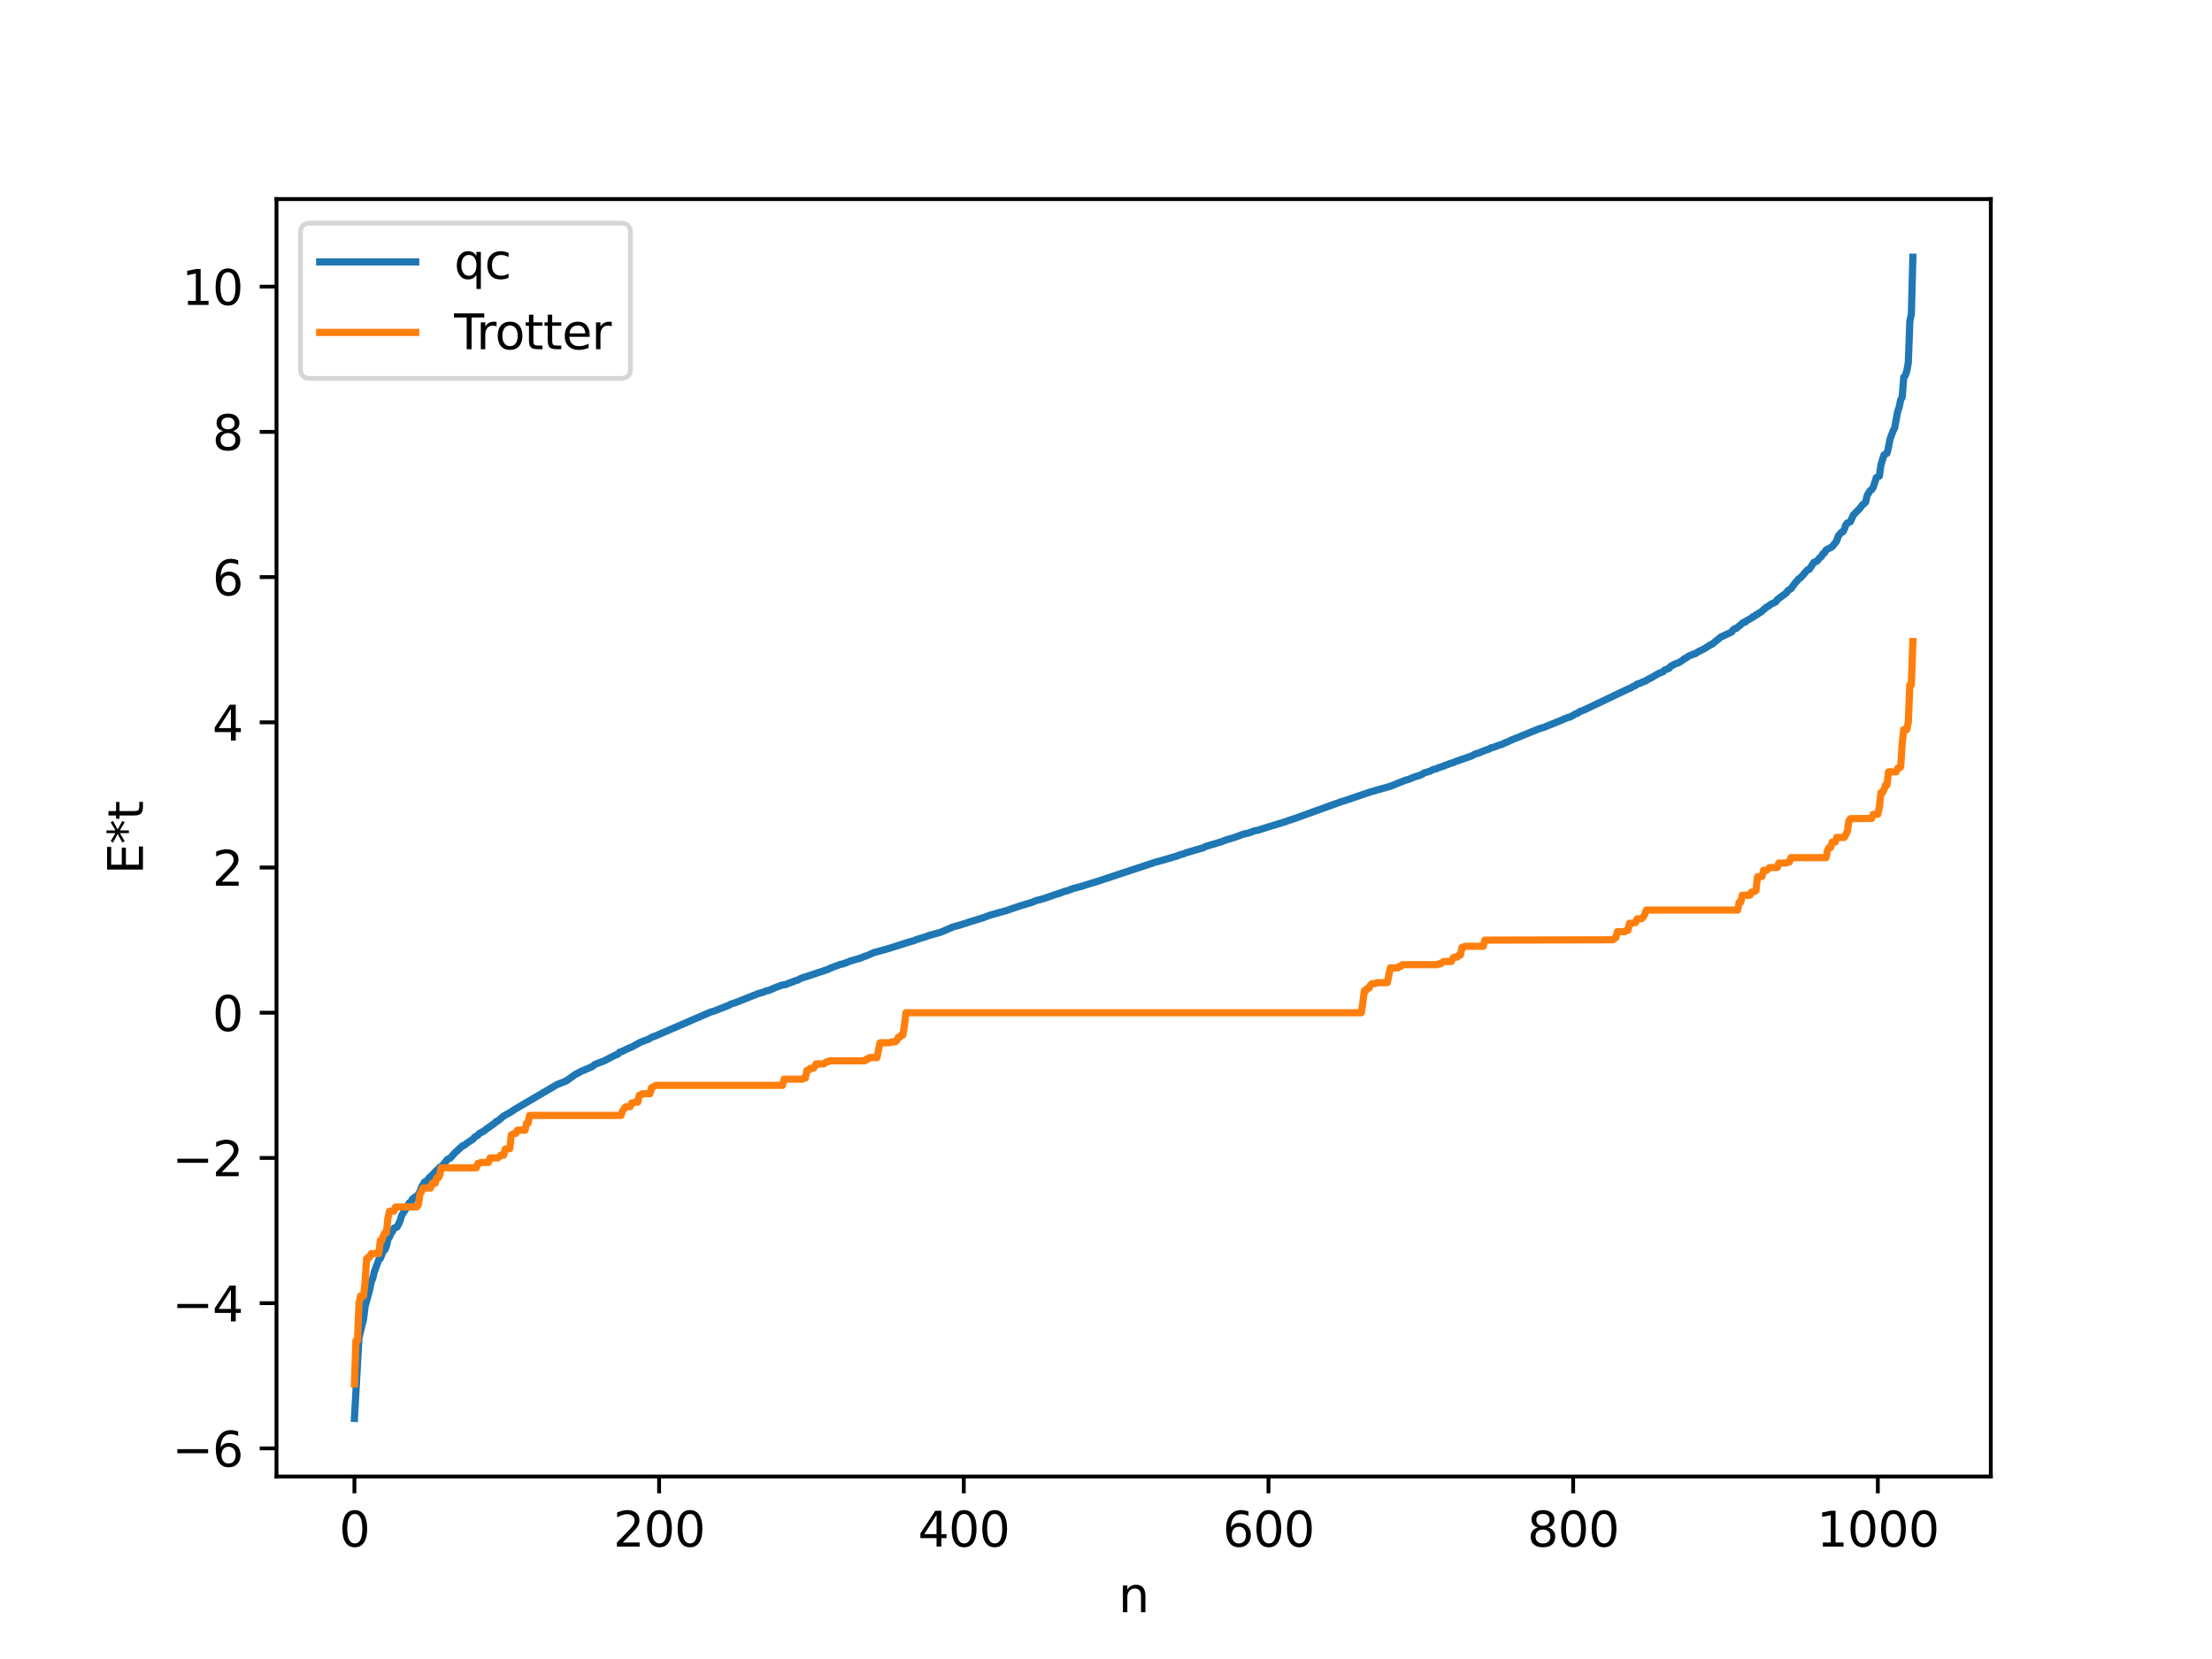 <?xml version="1.0" encoding="utf-8" standalone="no"?>
<!DOCTYPE svg PUBLIC "-//W3C//DTD SVG 1.1//EN"
  "http://www.w3.org/Graphics/SVG/1.1/DTD/svg11.dtd">
<svg xmlns:xlink="http://www.w3.org/1999/xlink" width="460.8pt" height="345.6pt" viewBox="0 0 460.8 345.6" xmlns="http://www.w3.org/2000/svg" version="1.1">
 <defs>
  <style type="text/css">*{stroke-linejoin: round; stroke-linecap: butt}</style>
 </defs>
 <g id="figure_1">
  <g id="patch_1">
   <path d="M 0 345.6 
L 460.8 345.6 
L 460.8 0 
L 0 0 
z
" style="fill: #ffffff"/>
  </g>
  <g id="axes_1">
   <g id="patch_2">
    <path d="M 57.6 307.584 
L 414.72 307.584 
L 414.72 41.472 
L 57.6 41.472 
z
" style="fill: #ffffff"/>
   </g>
   <g id="matplotlib.axis_1">
    <g id="xtick_1">
     <g id="line2d_1">
      <defs>
       <path id="mdd84187327" d="M 0 0 
L 0 3.5 
" style="stroke: #000000; stroke-width: 0.8"/>
      </defs>
      <g>
       <use xlink:href="#mdd84187327" x="73.833" y="307.584" style="stroke: #000000; stroke-width: 0.8"/>
      </g>
     </g>
     <g id="text_1">
      <!-- 0 -->
      <g transform="translate(70.651 322.182) scale(0.1 -0.1)">
       <defs>
        <path id="DejaVuSans-30" d="M 2034 4250 
Q 1547 4250 1301 3770 
Q 1056 3291 1056 2328 
Q 1056 1369 1301 889 
Q 1547 409 2034 409 
Q 2525 409 2770 889 
Q 3016 1369 3016 2328 
Q 3016 3291 2770 3770 
Q 2525 4250 2034 4250 
z
M 2034 4750 
Q 2819 4750 3233 4129 
Q 3647 3509 3647 2328 
Q 3647 1150 3233 529 
Q 2819 -91 2034 -91 
Q 1250 -91 836 529 
Q 422 1150 422 2328 
Q 422 3509 836 4129 
Q 1250 4750 2034 4750 
z
" transform="scale(0.016)"/>
       </defs>
       <use xlink:href="#DejaVuSans-30"/>
      </g>
     </g>
    </g>
    <g id="xtick_2">
     <g id="line2d_2">
      <g>
       <use xlink:href="#mdd84187327" x="137.304" y="307.584" style="stroke: #000000; stroke-width: 0.8"/>
      </g>
     </g>
     <g id="text_2">
      <!-- 200 -->
      <g transform="translate(127.76 322.182) scale(0.1 -0.1)">
       <defs>
        <path id="DejaVuSans-32" d="M 1228 531 
L 3431 531 
L 3431 0 
L 469 0 
L 469 531 
Q 828 903 1448 1529 
Q 2069 2156 2228 2338 
Q 2531 2678 2651 2914 
Q 2772 3150 2772 3378 
Q 2772 3750 2511 3984 
Q 2250 4219 1831 4219 
Q 1534 4219 1204 4116 
Q 875 4013 500 3803 
L 500 4441 
Q 881 4594 1212 4672 
Q 1544 4750 1819 4750 
Q 2544 4750 2975 4387 
Q 3406 4025 3406 3419 
Q 3406 3131 3298 2873 
Q 3191 2616 2906 2266 
Q 2828 2175 2409 1742 
Q 1991 1309 1228 531 
z
" transform="scale(0.016)"/>
       </defs>
       <use xlink:href="#DejaVuSans-32"/>
       <use xlink:href="#DejaVuSans-30" x="63.623"/>
       <use xlink:href="#DejaVuSans-30" x="127.246"/>
      </g>
     </g>
    </g>
    <g id="xtick_3">
     <g id="line2d_3">
      <g>
       <use xlink:href="#mdd84187327" x="200.775" y="307.584" style="stroke: #000000; stroke-width: 0.8"/>
      </g>
     </g>
     <g id="text_3">
      <!-- 400 -->
      <g transform="translate(191.231 322.182) scale(0.1 -0.1)">
       <defs>
        <path id="DejaVuSans-34" d="M 2419 4116 
L 825 1625 
L 2419 1625 
L 2419 4116 
z
M 2253 4666 
L 3047 4666 
L 3047 1625 
L 3713 1625 
L 3713 1100 
L 3047 1100 
L 3047 0 
L 2419 0 
L 2419 1100 
L 313 1100 
L 313 1709 
L 2253 4666 
z
" transform="scale(0.016)"/>
       </defs>
       <use xlink:href="#DejaVuSans-34"/>
       <use xlink:href="#DejaVuSans-30" x="63.623"/>
       <use xlink:href="#DejaVuSans-30" x="127.246"/>
      </g>
     </g>
    </g>
    <g id="xtick_4">
     <g id="line2d_4">
      <g>
       <use xlink:href="#mdd84187327" x="264.246" y="307.584" style="stroke: #000000; stroke-width: 0.8"/>
      </g>
     </g>
     <g id="text_4">
      <!-- 600 -->
      <g transform="translate(254.702 322.182) scale(0.1 -0.1)">
       <defs>
        <path id="DejaVuSans-36" d="M 2113 2584 
Q 1688 2584 1439 2293 
Q 1191 2003 1191 1497 
Q 1191 994 1439 701 
Q 1688 409 2113 409 
Q 2538 409 2786 701 
Q 3034 994 3034 1497 
Q 3034 2003 2786 2293 
Q 2538 2584 2113 2584 
z
M 3366 4563 
L 3366 3988 
Q 3128 4100 2886 4159 
Q 2644 4219 2406 4219 
Q 1781 4219 1451 3797 
Q 1122 3375 1075 2522 
Q 1259 2794 1537 2939 
Q 1816 3084 2150 3084 
Q 2853 3084 3261 2657 
Q 3669 2231 3669 1497 
Q 3669 778 3244 343 
Q 2819 -91 2113 -91 
Q 1303 -91 875 529 
Q 447 1150 447 2328 
Q 447 3434 972 4092 
Q 1497 4750 2381 4750 
Q 2619 4750 2861 4703 
Q 3103 4656 3366 4563 
z
" transform="scale(0.016)"/>
       </defs>
       <use xlink:href="#DejaVuSans-36"/>
       <use xlink:href="#DejaVuSans-30" x="63.623"/>
       <use xlink:href="#DejaVuSans-30" x="127.246"/>
      </g>
     </g>
    </g>
    <g id="xtick_5">
     <g id="line2d_5">
      <g>
       <use xlink:href="#mdd84187327" x="327.717" y="307.584" style="stroke: #000000; stroke-width: 0.8"/>
      </g>
     </g>
     <g id="text_5">
      <!-- 800 -->
      <g transform="translate(318.173 322.182) scale(0.1 -0.1)">
       <defs>
        <path id="DejaVuSans-38" d="M 2034 2216 
Q 1584 2216 1326 1975 
Q 1069 1734 1069 1313 
Q 1069 891 1326 650 
Q 1584 409 2034 409 
Q 2484 409 2743 651 
Q 3003 894 3003 1313 
Q 3003 1734 2745 1975 
Q 2488 2216 2034 2216 
z
M 1403 2484 
Q 997 2584 770 2862 
Q 544 3141 544 3541 
Q 544 4100 942 4425 
Q 1341 4750 2034 4750 
Q 2731 4750 3128 4425 
Q 3525 4100 3525 3541 
Q 3525 3141 3298 2862 
Q 3072 2584 2669 2484 
Q 3125 2378 3379 2068 
Q 3634 1759 3634 1313 
Q 3634 634 3220 271 
Q 2806 -91 2034 -91 
Q 1263 -91 848 271 
Q 434 634 434 1313 
Q 434 1759 690 2068 
Q 947 2378 1403 2484 
z
M 1172 3481 
Q 1172 3119 1398 2916 
Q 1625 2713 2034 2713 
Q 2441 2713 2670 2916 
Q 2900 3119 2900 3481 
Q 2900 3844 2670 4047 
Q 2441 4250 2034 4250 
Q 1625 4250 1398 4047 
Q 1172 3844 1172 3481 
z
" transform="scale(0.016)"/>
       </defs>
       <use xlink:href="#DejaVuSans-38"/>
       <use xlink:href="#DejaVuSans-30" x="63.623"/>
       <use xlink:href="#DejaVuSans-30" x="127.246"/>
      </g>
     </g>
    </g>
    <g id="xtick_6">
     <g id="line2d_6">
      <g>
       <use xlink:href="#mdd84187327" x="391.188" y="307.584" style="stroke: #000000; stroke-width: 0.8"/>
      </g>
     </g>
     <g id="text_6">
      <!-- 1000 -->
      <g transform="translate(378.463 322.182) scale(0.1 -0.1)">
       <defs>
        <path id="DejaVuSans-31" d="M 794 531 
L 1825 531 
L 1825 4091 
L 703 3866 
L 703 4441 
L 1819 4666 
L 2450 4666 
L 2450 531 
L 3481 531 
L 3481 0 
L 794 0 
L 794 531 
z
" transform="scale(0.016)"/>
       </defs>
       <use xlink:href="#DejaVuSans-31"/>
       <use xlink:href="#DejaVuSans-30" x="63.623"/>
       <use xlink:href="#DejaVuSans-30" x="127.246"/>
       <use xlink:href="#DejaVuSans-30" x="190.869"/>
      </g>
     </g>
    </g>
    <g id="text_7">
     <!-- n -->
     <g transform="translate(232.991 335.861) scale(0.1 -0.1)">
      <defs>
       <path id="DejaVuSans-6e" d="M 3513 2113 
L 3513 0 
L 2938 0 
L 2938 2094 
Q 2938 2591 2744 2837 
Q 2550 3084 2163 3084 
Q 1697 3084 1428 2787 
Q 1159 2491 1159 1978 
L 1159 0 
L 581 0 
L 581 3500 
L 1159 3500 
L 1159 2956 
Q 1366 3272 1645 3428 
Q 1925 3584 2291 3584 
Q 2894 3584 3203 3211 
Q 3513 2838 3513 2113 
z
" transform="scale(0.016)"/>
      </defs>
      <use xlink:href="#DejaVuSans-6e"/>
     </g>
    </g>
   </g>
   <g id="matplotlib.axis_2">
    <g id="ytick_1">
     <g id="line2d_7">
      <defs>
       <path id="mf8ca3d4387" d="M 0 0 
L -3.5 0 
" style="stroke: #000000; stroke-width: 0.8"/>
      </defs>
      <g>
       <use xlink:href="#mf8ca3d4387" x="57.6" y="301.722" style="stroke: #000000; stroke-width: 0.8"/>
      </g>
     </g>
     <g id="text_8">
      <!-- −6 -->
      <g transform="translate(35.858 305.521) scale(0.1 -0.1)">
       <defs>
        <path id="DejaVuSans-2212" d="M 678 2272 
L 4684 2272 
L 4684 1741 
L 678 1741 
L 678 2272 
z
" transform="scale(0.016)"/>
       </defs>
       <use xlink:href="#DejaVuSans-2212"/>
       <use xlink:href="#DejaVuSans-36" x="83.789"/>
      </g>
     </g>
    </g>
    <g id="ytick_2">
     <g id="line2d_8">
      <g>
       <use xlink:href="#mf8ca3d4387" x="57.6" y="271.471" style="stroke: #000000; stroke-width: 0.8"/>
      </g>
     </g>
     <g id="text_9">
      <!-- −4 -->
      <g transform="translate(35.858 275.27) scale(0.1 -0.1)">
       <use xlink:href="#DejaVuSans-2212"/>
       <use xlink:href="#DejaVuSans-34" x="83.789"/>
      </g>
     </g>
    </g>
    <g id="ytick_3">
     <g id="line2d_9">
      <g>
       <use xlink:href="#mf8ca3d4387" x="57.6" y="241.22" style="stroke: #000000; stroke-width: 0.8"/>
      </g>
     </g>
     <g id="text_10">
      <!-- −2 -->
      <g transform="translate(35.858 245.02) scale(0.1 -0.1)">
       <use xlink:href="#DejaVuSans-2212"/>
       <use xlink:href="#DejaVuSans-32" x="83.789"/>
      </g>
     </g>
    </g>
    <g id="ytick_4">
     <g id="line2d_10">
      <g>
       <use xlink:href="#mf8ca3d4387" x="57.6" y="210.97" style="stroke: #000000; stroke-width: 0.8"/>
      </g>
     </g>
     <g id="text_11">
      <!-- 0 -->
      <g transform="translate(44.237 214.769) scale(0.1 -0.1)">
       <use xlink:href="#DejaVuSans-30"/>
      </g>
     </g>
    </g>
    <g id="ytick_5">
     <g id="line2d_11">
      <g>
       <use xlink:href="#mf8ca3d4387" x="57.6" y="180.719" style="stroke: #000000; stroke-width: 0.8"/>
      </g>
     </g>
     <g id="text_12">
      <!-- 2 -->
      <g transform="translate(44.237 184.518) scale(0.1 -0.1)">
       <use xlink:href="#DejaVuSans-32"/>
      </g>
     </g>
    </g>
    <g id="ytick_6">
     <g id="line2d_12">
      <g>
       <use xlink:href="#mf8ca3d4387" x="57.6" y="150.468" style="stroke: #000000; stroke-width: 0.8"/>
      </g>
     </g>
     <g id="text_13">
      <!-- 4 -->
      <g transform="translate(44.237 154.268) scale(0.1 -0.1)">
       <use xlink:href="#DejaVuSans-34"/>
      </g>
     </g>
    </g>
    <g id="ytick_7">
     <g id="line2d_13">
      <g>
       <use xlink:href="#mf8ca3d4387" x="57.6" y="120.218" style="stroke: #000000; stroke-width: 0.8"/>
      </g>
     </g>
     <g id="text_14">
      <!-- 6 -->
      <g transform="translate(44.237 124.017) scale(0.1 -0.1)">
       <use xlink:href="#DejaVuSans-36"/>
      </g>
     </g>
    </g>
    <g id="ytick_8">
     <g id="line2d_14">
      <g>
       <use xlink:href="#mf8ca3d4387" x="57.6" y="89.967" style="stroke: #000000; stroke-width: 0.8"/>
      </g>
     </g>
     <g id="text_15">
      <!-- 8 -->
      <g transform="translate(44.237 93.766) scale(0.1 -0.1)">
       <use xlink:href="#DejaVuSans-38"/>
      </g>
     </g>
    </g>
    <g id="ytick_9">
     <g id="line2d_15">
      <g>
       <use xlink:href="#mf8ca3d4387" x="57.6" y="59.716" style="stroke: #000000; stroke-width: 0.8"/>
      </g>
     </g>
     <g id="text_16">
      <!-- 10 -->
      <g transform="translate(37.875 63.516) scale(0.1 -0.1)">
       <use xlink:href="#DejaVuSans-31"/>
       <use xlink:href="#DejaVuSans-30" x="63.623"/>
      </g>
     </g>
    </g>
    <g id="text_17">
     <!-- E*t -->
     <g transform="translate(29.778 182.148) rotate(-90) scale(0.1 -0.1)">
      <defs>
       <path id="DejaVuSans-45" d="M 628 4666 
L 3578 4666 
L 3578 4134 
L 1259 4134 
L 1259 2753 
L 3481 2753 
L 3481 2222 
L 1259 2222 
L 1259 531 
L 3634 531 
L 3634 0 
L 628 0 
L 628 4666 
z
" transform="scale(0.016)"/>
       <path id="DejaVuSans-2a" d="M 3009 3897 
L 1888 3291 
L 3009 2681 
L 2828 2375 
L 1778 3009 
L 1778 1831 
L 1422 1831 
L 1422 3009 
L 372 2375 
L 191 2681 
L 1313 3291 
L 191 3897 
L 372 4206 
L 1422 3572 
L 1422 4750 
L 1778 4750 
L 1778 3572 
L 2828 4206 
L 3009 3897 
z
" transform="scale(0.016)"/>
       <path id="DejaVuSans-74" d="M 1172 4494 
L 1172 3500 
L 2356 3500 
L 2356 3053 
L 1172 3053 
L 1172 1153 
Q 1172 725 1289 603 
Q 1406 481 1766 481 
L 2356 481 
L 2356 0 
L 1766 0 
Q 1100 0 847 248 
Q 594 497 594 1153 
L 594 3053 
L 172 3053 
L 172 3500 
L 594 3500 
L 594 4494 
L 1172 4494 
z
" transform="scale(0.016)"/>
      </defs>
      <use xlink:href="#DejaVuSans-45"/>
      <use xlink:href="#DejaVuSans-2a" x="63.184"/>
      <use xlink:href="#DejaVuSans-74" x="113.184"/>
     </g>
    </g>
   </g>
   <g id="line2d_16">
    <path d="M 73.833 295.488 
L 74.785 278.631 
L 75.737 274.768 
L 76.054 272.14 
L 77.006 268.661 
L 77.324 267.065 
L 77.641 266.345 
L 77.958 265.013 
L 78.91 262.403 
L 79.228 262.167 
L 79.862 260.571 
L 80.18 260.363 
L 80.497 259.592 
L 80.815 258.13 
L 81.132 257.708 
L 81.449 256.951 
L 81.767 256.513 
L 82.084 255.843 
L 82.719 255.614 
L 83.353 254.335 
L 83.671 253.193 
L 84.623 251.733 
L 85.258 250.586 
L 85.575 250.48 
L 85.892 249.809 
L 86.527 249.305 
L 86.844 249.211 
L 87.479 248.305 
L 87.796 247.383 
L 88.431 246.246 
L 89.066 245.911 
L 89.383 245.372 
L 90.018 244.815 
L 90.97 243.787 
L 91.287 243.583 
L 91.605 243.176 
L 91.922 243.037 
L 92.557 242.359 
L 93.191 241.53 
L 93.826 241.223 
L 94.778 240.14 
L 96.048 238.985 
L 96.365 238.672 
L 96.682 238.617 
L 97.317 238.106 
L 98.586 237.263 
L 98.904 236.854 
L 99.539 236.5 
L 99.856 236.113 
L 100.808 235.622 
L 101.443 235.105 
L 103.029 234 
L 103.347 233.647 
L 103.664 233.548 
L 104.934 232.484 
L 106.52 231.602 
L 107.155 231.152 
L 116.041 225.937 
L 117.945 225.189 
L 119.849 223.829 
L 121.119 223.152 
L 122.071 222.761 
L 123.34 222.208 
L 123.975 221.716 
L 125.879 220.987 
L 128.1 219.834 
L 128.735 219.593 
L 129.053 219.202 
L 129.687 218.983 
L 130.639 218.505 
L 131.591 218.113 
L 133.496 217.082 
L 135.082 216.502 
L 135.717 216.108 
L 136.352 215.882 
L 148.094 210.804 
L 148.729 210.642 
L 151.902 209.393 
L 152.22 209.173 
L 153.172 208.883 
L 157.932 206.993 
L 159.201 206.63 
L 159.519 206.428 
L 160.153 206.334 
L 161.74 205.629 
L 162.375 205.432 
L 162.692 205.272 
L 163.644 205.09 
L 165.866 204.246 
L 166.183 204.179 
L 166.818 203.822 
L 167.453 203.598 
L 168.087 203.407 
L 172.53 201.928 
L 173.165 201.606 
L 175.069 200.895 
L 175.704 200.785 
L 176.021 200.604 
L 176.339 200.555 
L 176.973 200.244 
L 179.195 199.616 
L 180.147 199.205 
L 180.464 199.132 
L 181.099 198.86 
L 182.051 198.439 
L 184.907 197.659 
L 186.494 197.159 
L 187.129 196.956 
L 189.033 196.349 
L 189.985 196.058 
L 190.302 195.998 
L 190.937 195.719 
L 192.841 195.142 
L 193.476 194.894 
L 196.015 194.183 
L 198.553 193.093 
L 199.823 192.751 
L 202.362 191.935 
L 204.9 191.147 
L 206.17 190.665 
L 209.661 189.684 
L 212.517 188.703 
L 215.056 187.95 
L 215.691 187.659 
L 217.595 187.139 
L 219.816 186.357 
L 220.768 186.079 
L 221.72 185.7 
L 222.355 185.553 
L 223.624 185.074 
L 225.529 184.58 
L 226.163 184.357 
L 227.433 183.968 
L 228.067 183.786 
L 240.762 179.582 
L 242.031 179.251 
L 244.887 178.407 
L 245.205 178.352 
L 245.522 178.156 
L 246.474 177.9 
L 247.109 177.64 
L 250.6 176.624 
L 251.234 176.314 
L 254.408 175.366 
L 255.36 174.989 
L 257.264 174.417 
L 259.168 173.718 
L 259.803 173.608 
L 260.438 173.417 
L 261.39 173.054 
L 262.024 172.957 
L 264.246 172.25 
L 267.42 171.279 
L 268.372 170.953 
L 269.641 170.533 
L 279.479 166.981 
L 280.114 166.801 
L 284.239 165.397 
L 285.509 164.965 
L 289.317 163.884 
L 289.952 163.671 
L 292.808 162.524 
L 293.443 162.367 
L 294.077 162.09 
L 294.712 161.832 
L 295.664 161.556 
L 296.299 161.286 
L 296.616 161.028 
L 297.886 160.655 
L 298.52 160.327 
L 299.155 160.161 
L 299.79 159.89 
L 300.742 159.604 
L 301.059 159.393 
L 301.377 159.351 
L 302.011 159.071 
L 302.646 158.893 
L 303.281 158.621 
L 306.454 157.521 
L 307.406 157.041 
L 308.041 156.878 
L 309.31 156.329 
L 309.945 156.122 
L 310.262 156.039 
L 310.58 155.786 
L 311.215 155.645 
L 312.484 155.163 
L 312.801 155.118 
L 313.436 154.775 
L 314.071 154.545 
L 314.705 154.224 
L 320.735 151.768 
L 321.687 151.497 
L 322.322 151.225 
L 325.496 149.953 
L 325.813 149.755 
L 326.13 149.707 
L 326.448 149.495 
L 327.082 149.374 
L 328.352 148.641 
L 328.669 148.565 
L 328.986 148.29 
L 329.939 147.932 
L 339.142 143.534 
L 339.777 143.291 
L 340.094 143.045 
L 340.729 142.789 
L 341.046 142.502 
L 341.681 142.318 
L 342.315 142.006 
L 342.633 141.943 
L 343.585 141.367 
L 343.902 141.251 
L 344.537 140.866 
L 345.489 140.309 
L 346.441 139.95 
L 346.758 139.588 
L 347.71 139.216 
L 348.028 138.804 
L 348.98 138.292 
L 349.615 138.098 
L 350.567 137.51 
L 350.884 137.201 
L 351.201 137.108 
L 351.836 136.644 
L 352.471 136.417 
L 352.788 136.237 
L 353.105 136.202 
L 353.74 135.778 
L 354.375 135.476 
L 355.01 135.162 
L 356.279 134.35 
L 356.596 134.238 
L 358.5 132.694 
L 360.722 131.673 
L 361.039 131.211 
L 361.357 130.97 
L 361.674 130.922 
L 363.261 129.608 
L 363.578 129.586 
L 363.896 129.283 
L 364.848 128.781 
L 365.165 128.459 
L 365.482 128.413 
L 365.8 128.062 
L 366.117 127.999 
L 366.434 127.678 
L 366.752 127.556 
L 368.021 126.466 
L 368.339 126.316 
L 368.973 125.833 
L 369.925 125.399 
L 370.243 124.912 
L 372.147 123.496 
L 372.464 123.016 
L 373.099 122.635 
L 374.051 121.322 
L 374.368 121.035 
L 374.686 120.578 
L 375.003 120.436 
L 375.638 119.752 
L 376.272 118.984 
L 376.59 118.675 
L 376.907 118.603 
L 377.859 117.155 
L 378.494 116.915 
L 379.129 116.144 
L 379.446 115.931 
L 379.763 115.332 
L 380.081 115.168 
L 380.398 114.577 
L 381.667 113.899 
L 382.62 112.683 
L 382.937 111.67 
L 383.572 110.918 
L 383.889 110.811 
L 384.206 110.237 
L 384.524 109.325 
L 384.841 108.929 
L 385.158 108.863 
L 385.476 108.641 
L 386.11 107.249 
L 387.38 105.97 
L 388.015 105.126 
L 388.332 104.931 
L 388.649 104.592 
L 388.967 103.211 
L 389.601 102.178 
L 389.919 101.994 
L 390.236 101.479 
L 390.871 99.501 
L 391.505 99.191 
L 391.823 96.893 
L 392.458 94.78 
L 393.092 94.432 
L 393.41 93.187 
L 393.727 91.463 
L 394.362 89.775 
L 394.679 89.188 
L 395.314 85.733 
L 395.631 84.844 
L 395.948 83.267 
L 396.266 82.734 
L 396.583 78.585 
L 396.9 78.252 
L 397.218 77.322 
L 397.535 75.56 
L 397.853 66.938 
L 398.17 65.433 
L 398.487 53.568 
L 398.487 53.568 
" clip-path="url(#p68a61c55f1)" style="fill: none; stroke: #1f77b4; stroke-width: 1.5; stroke-linecap: square"/>
   </g>
   <g id="line2d_17">
    <path d="M 73.833 288.297 
L 74.15 279.273 
L 74.467 279.273 
L 74.785 271.56 
L 75.102 269.958 
L 75.737 269.958 
L 76.054 267.072 
L 76.372 262.201 
L 76.689 261.902 
L 77.006 261.902 
L 77.324 261.148 
L 78.91 261.148 
L 79.228 258.399 
L 79.545 258.399 
L 79.862 257.404 
L 80.18 256.79 
L 80.497 256.79 
L 80.815 253.75 
L 81.132 252.32 
L 82.084 252.295 
L 82.401 251.449 
L 86.844 251.401 
L 87.162 250.937 
L 87.479 248.735 
L 87.796 248.248 
L 88.114 247.485 
L 89.7 247.485 
L 90.018 246.511 
L 90.653 246.511 
L 90.97 245.38 
L 91.287 245.38 
L 91.605 244.79 
L 91.922 243.274 
L 99.221 243.274 
L 99.539 242.371 
L 99.856 242.371 
L 100.173 242.157 
L 101.76 242.157 
L 102.077 241.22 
L 103.664 241.22 
L 103.981 241.009 
L 104.299 240.644 
L 104.934 240.644 
L 105.251 239.36 
L 106.203 239.295 
L 106.52 236.397 
L 107.155 236.11 
L 107.472 236.11 
L 107.79 235.443 
L 109.377 235.443 
L 109.694 233.978 
L 110.011 233.978 
L 110.329 232.36 
L 129.37 232.36 
L 129.687 231.441 
L 130.322 230.576 
L 131.274 230.521 
L 131.591 229.769 
L 131.909 229.769 
L 132.226 229.597 
L 132.861 229.597 
L 133.178 228.149 
L 133.496 228.149 
L 133.813 227.845 
L 135.4 227.845 
L 135.717 226.611 
L 136.669 226.095 
L 163.01 226.095 
L 163.327 224.813 
L 167.135 224.813 
L 167.453 224.579 
L 167.77 224.579 
L 168.087 222.993 
L 168.405 222.993 
L 168.722 222.57 
L 169.357 222.57 
L 169.674 222.296 
L 169.991 221.642 
L 171.578 221.642 
L 172.213 221.181 
L 172.53 221.181 
L 172.848 220.985 
L 180.147 220.985 
L 180.464 220.648 
L 180.781 220.648 
L 181.099 220.318 
L 182.686 220.318 
L 183.32 217.235 
L 185.542 217.207 
L 185.859 217.028 
L 186.494 217.028 
L 186.811 216.758 
L 187.129 216.08 
L 187.446 216.08 
L 187.763 215.621 
L 188.081 215.621 
L 188.398 213.704 
L 188.715 210.97 
L 283.605 210.97 
L 284.239 206.319 
L 284.557 206.319 
L 284.874 205.86 
L 285.191 205.86 
L 285.509 205.182 
L 285.826 204.911 
L 286.461 204.911 
L 286.778 204.732 
L 289 204.705 
L 289.634 201.622 
L 291.221 201.622 
L 291.539 201.291 
L 291.856 201.291 
L 292.173 200.954 
L 299.472 200.954 
L 299.79 200.759 
L 300.107 200.759 
L 300.742 200.297 
L 302.329 200.297 
L 302.646 199.643 
L 302.963 199.37 
L 303.598 199.37 
L 303.915 198.946 
L 304.233 198.946 
L 304.55 197.36 
L 304.867 197.36 
L 305.185 197.126 
L 308.993 197.126 
L 309.31 195.844 
L 335.968 195.774 
L 336.603 195.329 
L 336.92 194.094 
L 338.507 194.094 
L 338.824 193.791 
L 339.142 193.791 
L 339.459 192.343 
L 340.094 192.343 
L 340.411 192.171 
L 340.729 192.171 
L 341.046 191.419 
L 341.998 191.364 
L 342.315 191.029 
L 342.633 190.499 
L 342.95 189.579 
L 361.991 189.579 
L 362.309 187.961 
L 362.626 187.961 
L 362.943 186.496 
L 364.53 186.496 
L 364.848 185.829 
L 365.165 185.829 
L 365.8 185.543 
L 366.117 182.644 
L 367.069 182.58 
L 367.386 181.295 
L 368.021 181.295 
L 368.656 180.719 
L 370.243 180.719 
L 370.56 179.783 
L 372.147 179.783 
L 372.464 179.569 
L 372.781 179.569 
L 373.099 178.665 
L 380.398 178.665 
L 380.715 177.149 
L 381.033 176.56 
L 381.35 176.56 
L 381.667 175.428 
L 382.302 175.428 
L 382.62 174.454 
L 384.206 174.454 
L 384.841 173.205 
L 385.158 171.002 
L 385.476 170.539 
L 389.919 170.491 
L 390.236 169.644 
L 391.188 169.619 
L 391.505 168.189 
L 391.823 165.15 
L 392.14 165.15 
L 392.458 164.535 
L 392.775 163.54 
L 393.092 163.54 
L 393.41 160.792 
L 394.996 160.792 
L 395.314 160.038 
L 395.631 160.038 
L 395.948 159.739 
L 396.266 154.867 
L 396.583 151.981 
L 397.218 151.981 
L 397.535 150.379 
L 397.853 142.666 
L 398.17 142.666 
L 398.487 133.643 
L 398.487 133.643 
" clip-path="url(#p68a61c55f1)" style="fill: none; stroke: #ff7f0e; stroke-width: 1.5; stroke-linecap: square"/>
   </g>
   <g id="patch_3">
    <path d="M 57.6 307.584 
L 57.6 41.472 
" style="fill: none; stroke: #000000; stroke-width: 0.8; stroke-linejoin: miter; stroke-linecap: square"/>
   </g>
   <g id="patch_4">
    <path d="M 414.72 307.584 
L 414.72 41.472 
" style="fill: none; stroke: #000000; stroke-width: 0.8; stroke-linejoin: miter; stroke-linecap: square"/>
   </g>
   <g id="patch_5">
    <path d="M 57.6 307.584 
L 414.72 307.584 
" style="fill: none; stroke: #000000; stroke-width: 0.8; stroke-linejoin: miter; stroke-linecap: square"/>
   </g>
   <g id="patch_6">
    <path d="M 57.6 41.472 
L 414.72 41.472 
" style="fill: none; stroke: #000000; stroke-width: 0.8; stroke-linejoin: miter; stroke-linecap: square"/>
   </g>
   <g id="legend_1">
    <g id="patch_7">
     <path d="M 64.6 78.828 
L 129.342 78.828 
Q 131.342 78.828 131.342 76.828 
L 131.342 48.472 
Q 131.342 46.472 129.342 46.472 
L 64.6 46.472 
Q 62.6 46.472 62.6 48.472 
L 62.6 76.828 
Q 62.6 78.828 64.6 78.828 
z
" style="fill: #ffffff; opacity: 0.8; stroke: #cccccc; stroke-linejoin: miter"/>
    </g>
    <g id="line2d_18">
     <path d="M 66.6 54.57 
L 76.6 54.57 
L 86.6 54.57 
" style="fill: none; stroke: #1f77b4; stroke-width: 1.5; stroke-linecap: square"/>
    </g>
    <g id="text_18">
     <!-- qc -->
     <g transform="translate(94.6 58.07) scale(0.1 -0.1)">
      <defs>
       <path id="DejaVuSans-71" d="M 947 1747 
Q 947 1113 1208 752 
Q 1469 391 1925 391 
Q 2381 391 2643 752 
Q 2906 1113 2906 1747 
Q 2906 2381 2643 2742 
Q 2381 3103 1925 3103 
Q 1469 3103 1208 2742 
Q 947 2381 947 1747 
z
M 2906 525 
Q 2725 213 2448 61 
Q 2172 -91 1784 -91 
Q 1150 -91 751 415 
Q 353 922 353 1747 
Q 353 2572 751 3078 
Q 1150 3584 1784 3584 
Q 2172 3584 2448 3432 
Q 2725 3281 2906 2969 
L 2906 3500 
L 3481 3500 
L 3481 -1331 
L 2906 -1331 
L 2906 525 
z
" transform="scale(0.016)"/>
       <path id="DejaVuSans-63" d="M 3122 3366 
L 3122 2828 
Q 2878 2963 2633 3030 
Q 2388 3097 2138 3097 
Q 1578 3097 1268 2742 
Q 959 2388 959 1747 
Q 959 1106 1268 751 
Q 1578 397 2138 397 
Q 2388 397 2633 464 
Q 2878 531 3122 666 
L 3122 134 
Q 2881 22 2623 -34 
Q 2366 -91 2075 -91 
Q 1284 -91 818 406 
Q 353 903 353 1747 
Q 353 2603 823 3093 
Q 1294 3584 2113 3584 
Q 2378 3584 2631 3529 
Q 2884 3475 3122 3366 
z
" transform="scale(0.016)"/>
      </defs>
      <use xlink:href="#DejaVuSans-71"/>
      <use xlink:href="#DejaVuSans-63" x="63.477"/>
     </g>
    </g>
    <g id="line2d_19">
     <path d="M 66.6 69.249 
L 76.6 69.249 
L 86.6 69.249 
" style="fill: none; stroke: #ff7f0e; stroke-width: 1.5; stroke-linecap: square"/>
    </g>
    <g id="text_19">
     <!-- Trotter -->
     <g transform="translate(94.6 72.749) scale(0.1 -0.1)">
      <defs>
       <path id="DejaVuSans-54" d="M -19 4666 
L 3928 4666 
L 3928 4134 
L 2272 4134 
L 2272 0 
L 1638 0 
L 1638 4134 
L -19 4134 
L -19 4666 
z
" transform="scale(0.016)"/>
       <path id="DejaVuSans-72" d="M 2631 2963 
Q 2534 3019 2420 3045 
Q 2306 3072 2169 3072 
Q 1681 3072 1420 2755 
Q 1159 2438 1159 1844 
L 1159 0 
L 581 0 
L 581 3500 
L 1159 3500 
L 1159 2956 
Q 1341 3275 1631 3429 
Q 1922 3584 2338 3584 
Q 2397 3584 2469 3576 
Q 2541 3569 2628 3553 
L 2631 2963 
z
" transform="scale(0.016)"/>
       <path id="DejaVuSans-6f" d="M 1959 3097 
Q 1497 3097 1228 2736 
Q 959 2375 959 1747 
Q 959 1119 1226 758 
Q 1494 397 1959 397 
Q 2419 397 2687 759 
Q 2956 1122 2956 1747 
Q 2956 2369 2687 2733 
Q 2419 3097 1959 3097 
z
M 1959 3584 
Q 2709 3584 3137 3096 
Q 3566 2609 3566 1747 
Q 3566 888 3137 398 
Q 2709 -91 1959 -91 
Q 1206 -91 779 398 
Q 353 888 353 1747 
Q 353 2609 779 3096 
Q 1206 3584 1959 3584 
z
" transform="scale(0.016)"/>
       <path id="DejaVuSans-65" d="M 3597 1894 
L 3597 1613 
L 953 1613 
Q 991 1019 1311 708 
Q 1631 397 2203 397 
Q 2534 397 2845 478 
Q 3156 559 3463 722 
L 3463 178 
Q 3153 47 2828 -22 
Q 2503 -91 2169 -91 
Q 1331 -91 842 396 
Q 353 884 353 1716 
Q 353 2575 817 3079 
Q 1281 3584 2069 3584 
Q 2775 3584 3186 3129 
Q 3597 2675 3597 1894 
z
M 3022 2063 
Q 3016 2534 2758 2815 
Q 2500 3097 2075 3097 
Q 1594 3097 1305 2825 
Q 1016 2553 972 2059 
L 3022 2063 
z
" transform="scale(0.016)"/>
      </defs>
      <use xlink:href="#DejaVuSans-54"/>
      <use xlink:href="#DejaVuSans-72" x="46.334"/>
      <use xlink:href="#DejaVuSans-6f" x="85.197"/>
      <use xlink:href="#DejaVuSans-74" x="146.379"/>
      <use xlink:href="#DejaVuSans-74" x="185.588"/>
      <use xlink:href="#DejaVuSans-65" x="224.797"/>
      <use xlink:href="#DejaVuSans-72" x="286.32"/>
     </g>
    </g>
   </g>
  </g>
 </g>
 <defs>
  <clipPath id="p68a61c55f1">
   <rect x="57.6" y="41.472" width="357.12" height="266.112"/>
  </clipPath>
 </defs>
</svg>
